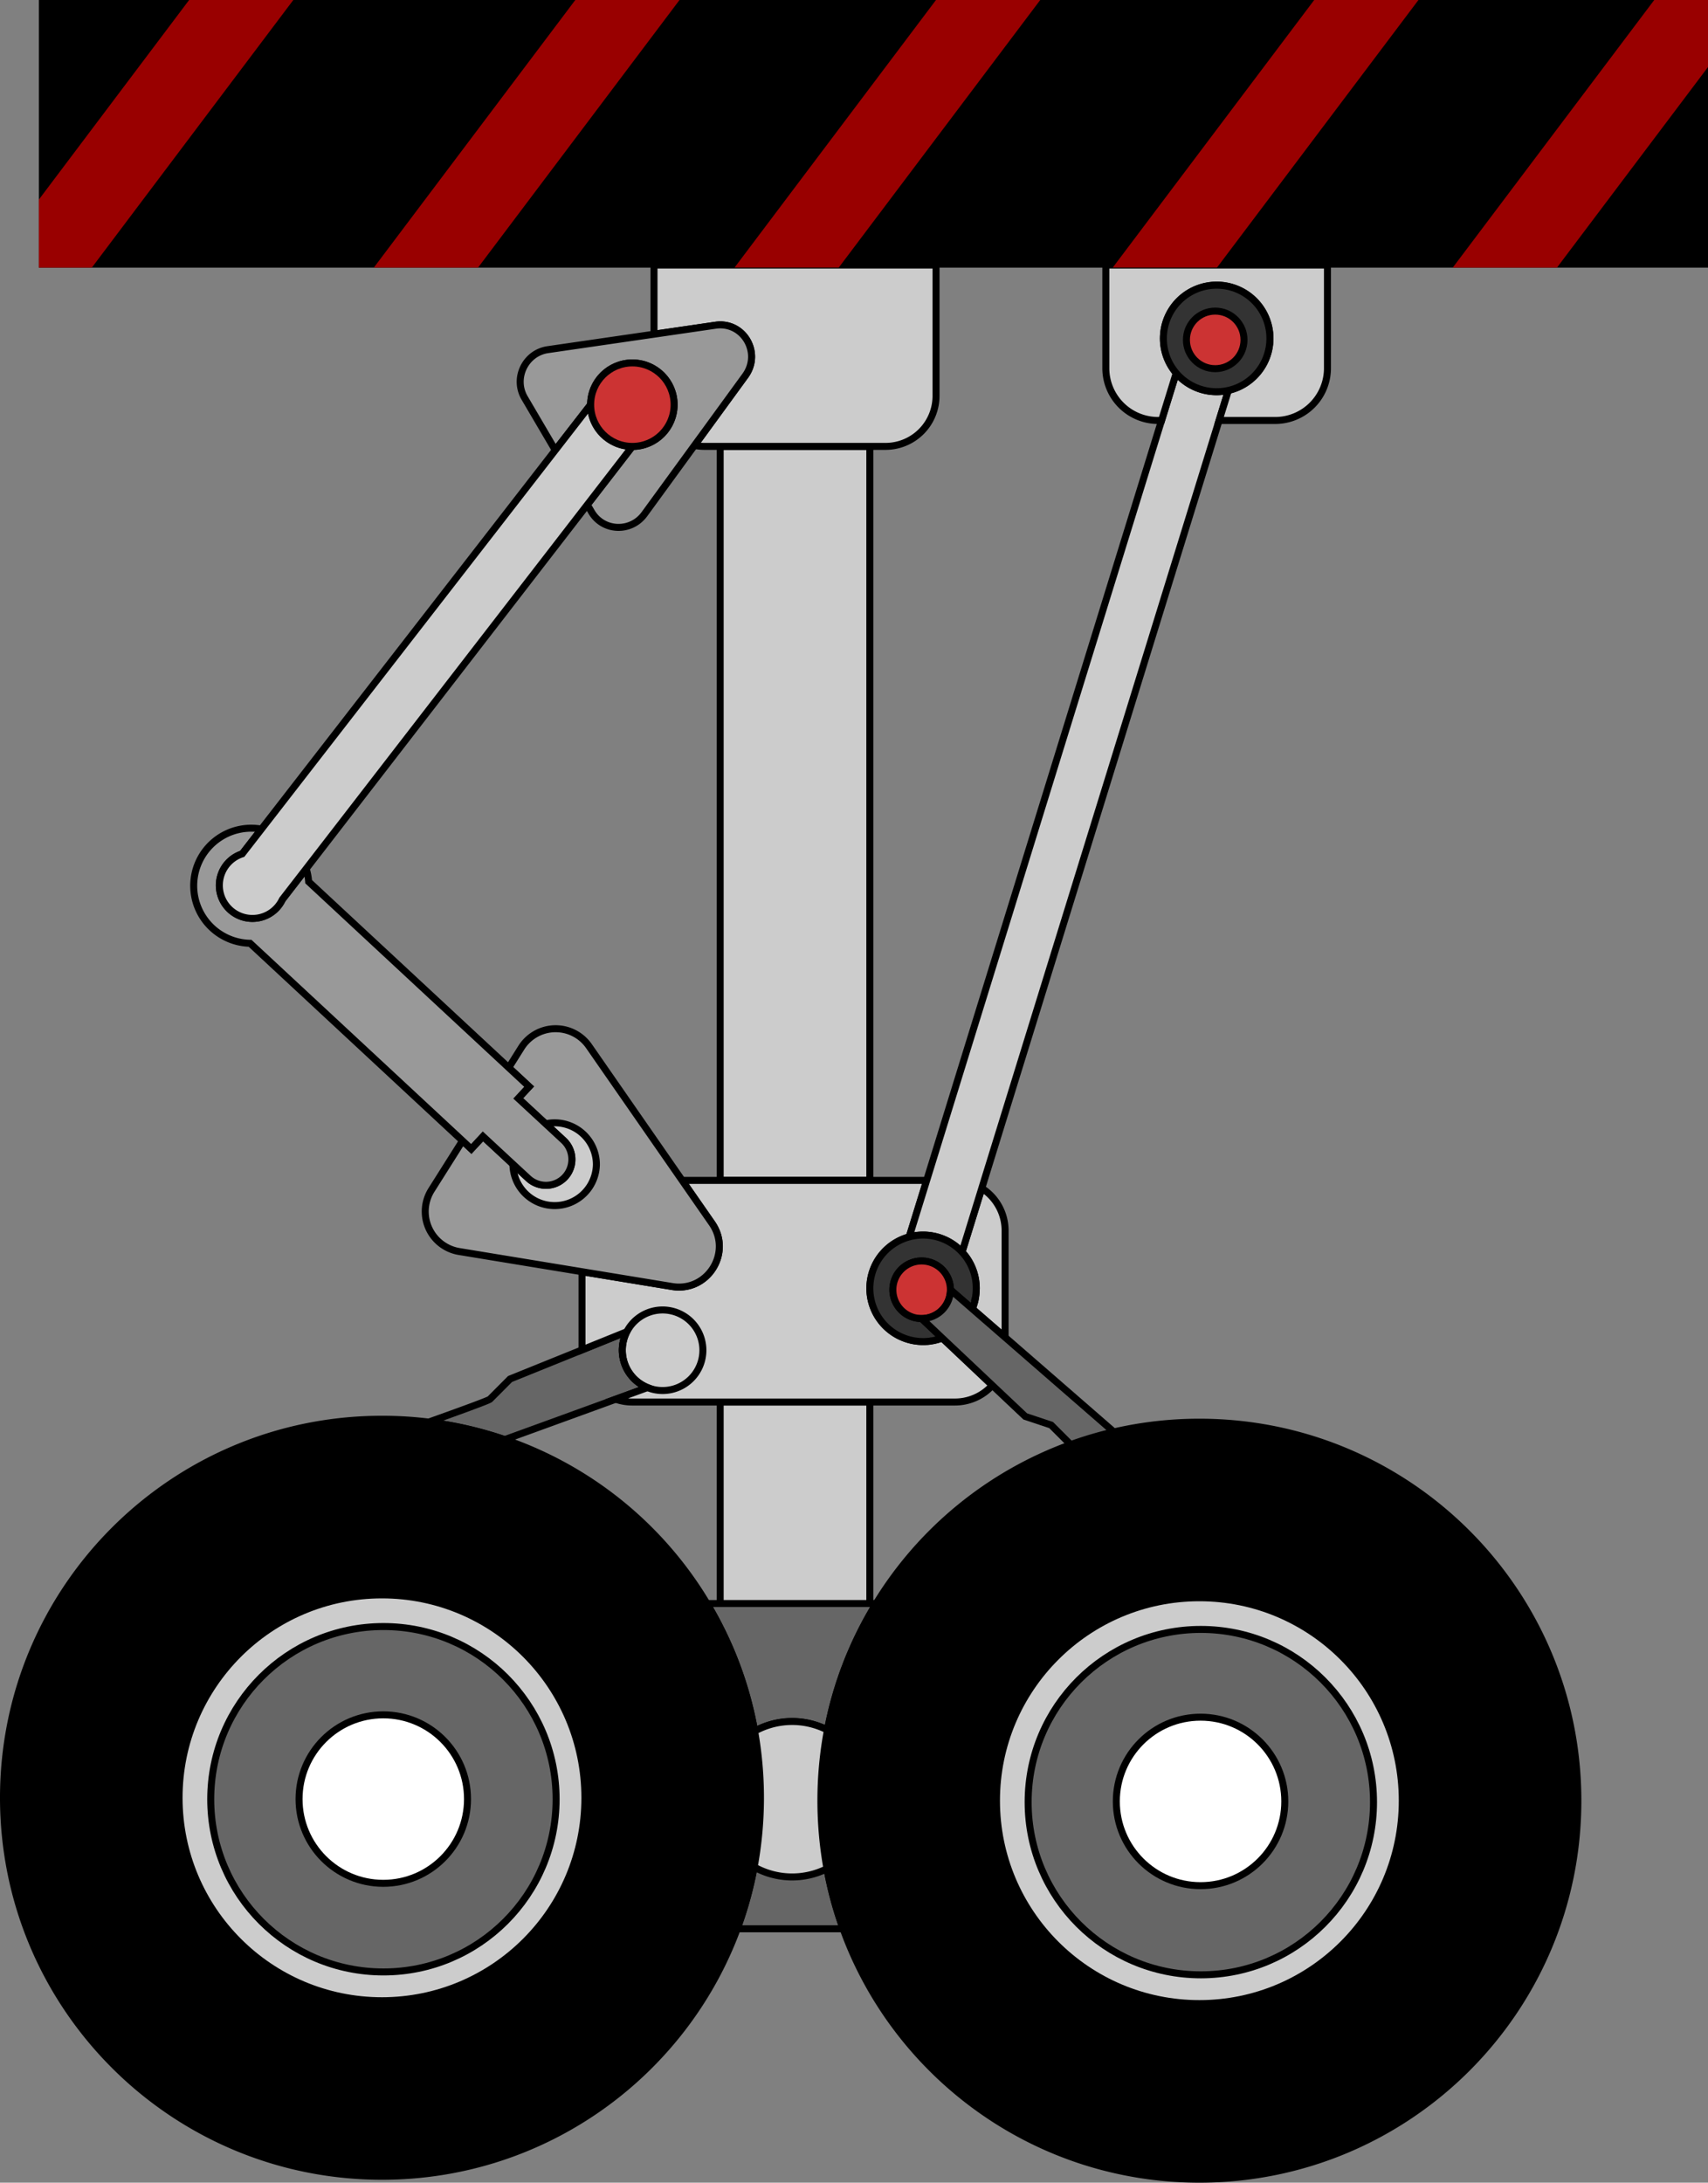 <svg id="Layer_2" data-name="Layer 2" xmlns="http://www.w3.org/2000/svg" viewBox="0 0 1465 1872.01"><rect x="0" y="0" width="1465" height="1872.01" fill="#808080" stroke="none"/><path d="M950.67,1678.73H859.82a327,327,0,0,0,14.94-169.48,66.6,66.6,0,0,1,62.48-1,329,329,0,0,0-.42,118.92A322.24,322.24,0,0,0,950.67,1678.73Z" transform="translate(-227.5 -24.5)" style="fill:#666;stroke:#000;stroke-miterlimit:10;stroke-width:6px"/><path d="M979.08,1399.76c-1,1.56-1.9,3.14-2.81,4.72s-1.8,3.11-2.69,4.67c-.77,1.33-1.51,2.66-2.25,4-1,1.83-2,3.63-2.91,5.46-1.14,2.15-2.22,4.3-3.28,6.44s-2.13,4.35-3.16,6.55c-.08.17-.15.34-.25.51-.94,2-1.85,4.05-2.74,6.1s-1.75,4-2.59,6c-1.24,2.93-2.4,5.87-3.51,8.83-.64,1.63-1.26,3.29-1.88,4.94-.09.3-.22.62-.32.91-.74,2-1.43,4.08-2.12,6.13-.94,2.71-1.8,5.45-2.64,8.19-.64,2-1.26,4.13-1.85,6.22s-1.26,4.47-1.85,6.72c0,.12-.08.27-.1.39-.6,2.27-1.16,4.57-1.71,6.87-.07.29-.14.59-.19.89q-.71,2.92-1.34,5.85c-.1.39-.17.81-.24,1.21-.52,2.29-1,4.59-1.41,6.91a66.6,66.6,0,0,0-62.48,1c-1.39-7.8-3.07-15.5-5-23.08a320.43,320.43,0,0,0-24.56-65.64c-3.53-7.09-7.36-14-11.41-20.77Z" transform="translate(-227.5 -24.5)" style="fill:#666;stroke:#000;stroke-miterlimit:10;stroke-width:6px"/><path d="M1580.88,1568.87c0,179.3-145.33,324.63-324.64,324.63-140.74,0-260.54-89.54-305.57-214.77a322.24,322.24,0,0,1-13.85-51.52,329,329,0,0,1,.42-118.92c.44-2.32.89-4.62,1.41-6.91.07-.4.14-.82.24-1.21q.63-2.93,1.34-5.85c0-.3.12-.6.19-.89.55-2.3,1.11-4.6,1.71-6.87,0-.12.07-.27.1-.39q.88-3.37,1.85-6.72c.59-2.09,1.21-4.17,1.85-6.22.84-2.74,1.7-5.48,2.64-8.19.69-2,1.41-4.1,2.12-6.13.1-.29.23-.61.32-.91.62-1.65,1.24-3.31,1.88-4.94,1.11-3,2.27-5.9,3.51-8.83.84-2,1.7-4,2.59-6s1.8-4.07,2.74-6.1c.1-.17.17-.34.25-.51,1-2.2,2.07-4.37,3.16-6.55s2.14-4.29,3.28-6.44c1-1.83,1.92-3.63,2.91-5.46.74-1.33,1.48-2.66,2.25-4,.89-1.56,1.78-3.12,2.69-4.67s1.85-3.16,2.81-4.72a325.41,325.41,0,0,1,166.81-136.27,311.53,311.53,0,0,1,37-10.91,324.92,324.92,0,0,1,73.37-8.34C1435.55,1244.24,1580.88,1389.57,1580.88,1568.87Z" transform="translate(-227.5 -24.5)" style="stroke:#000;stroke-miterlimit:10;stroke-width:6px"/><rect x="617.71" y="382.85" width="128.37" height="629.52" style="fill:#ccc;stroke:#000;stroke-miterlimit:10;stroke-width:6px"/><rect x="617.71" y="1202.46" width="128.37" height="172.81" style="fill:#ccc;stroke:#000;stroke-miterlimit:10;stroke-width:6px"/><path d="M783,1214.59l-27.41,10-95.24,34.63a323.49,323.49,0,0,0-65.3-15c26.54-9.46,51.57-18.57,52.71-19.7L665,1207.21l61.72-24.94,38.39-15.53A34.52,34.52,0,0,0,783,1214.59Z" transform="translate(-227.5 -24.5)" style="fill:#666;stroke:#000;stroke-miterlimit:10;stroke-width:6px"/><path d="M1078.65,1212.64a43,43,0,0,1-32.07,14.32H769.74a42.26,42.26,0,0,1-14.2-2.42l27.41-10a34.52,34.52,0,0,1-17.85-47.85l-38.39,15.53V1115.2L804,1127.89c30.32,5,51.72-28.94,34.2-54.17l-25.61-36.85h209.79l-15,48.48a45.67,45.67,0,0,0,11.9,89.76c1.06,0,2.1,0,3.13-.12.52,0,1,0,1.53-.12.65,0,1.26-.13,1.88-.23.45-.07.86-.12,1.31-.22a10.58,10.58,0,0,0,1.23-.22c.47-.1,1-.2,1.44-.32.69-.15,1.35-.32,2-.52s1.31-.39,2-.62,1.29-.44,1.93-.69Z" transform="translate(-227.5 -24.5)" style="fill:#ccc;stroke:#000;stroke-miterlimit:10;stroke-width:6px"/><path d="M1089.61,1079.9v91.56L1061.44,1147c.32-.77.62-1.53.89-2.3.2-.59.42-1.21.59-1.82s.42-1.43.62-2.15.27-1.19.39-1.78.2-1,.27-1.45c0-.08,0-.18,0-.25a4.9,4.9,0,0,0,.15-.92,8.09,8.09,0,0,0,.12-.86c0-.17,0-.34.08-.54.05-.4.07-.79.12-1.19,0-.56.1-1.16.13-1.73,0-.83.07-1.67.07-2.54a45.41,45.41,0,0,0-12.22-31.08l16.93-54.8A43,43,0,0,1,1089.61,1079.9Z" transform="translate(-227.5 -24.5)" style="fill:#ccc;stroke:#000;stroke-miterlimit:10;stroke-width:6px"/><path d="M1281.13,359.31l-8,25.82-203.52,658.43-16.93,54.8a45.48,45.48,0,0,0-33.45-14.59,45,45,0,0,0-11.9,1.58l15-48.48,201.45-651.74,12.57-40.71a45.58,45.58,0,0,0,44.78,14.89Z" transform="translate(-227.5 -24.5)" style="fill:#ccc;stroke:#000;stroke-miterlimit:10;stroke-width:6px"/><path d="M1366.1,251.82V340.3a44.83,44.83,0,0,1-44.83,44.83h-48.12l8-25.82a45.71,45.71,0,1,0-44.78-14.89l-12.57,40.71h-2.94A44.83,44.83,0,0,1,1176,340.3V251.82Z" transform="translate(-227.5 -24.5)" style="fill:#ccc;stroke:#000;stroke-miterlimit:10;stroke-width:6px"/><path d="M1316.73,314.77a45.68,45.68,0,1,1-45.67-45.67A45.63,45.63,0,0,1,1316.73,314.77Z" transform="translate(-227.5 -24.5)" style="fill:#333;stroke:#000;stroke-miterlimit:10;stroke-width:6px"/><circle cx="1042.32" cy="291.51" r="24.69" style="fill:#c33;stroke:#000;stroke-miterlimit:10;stroke-width:6px"/><path d="M1052.7,1098.36a45.48,45.48,0,0,0-33.45-14.59,45,45,0,0,0-11.9,1.58,45.67,45.67,0,0,0,11.9,89.76c1.06,0,2.1,0,3.13-.12.52,0,1,0,1.53-.12.65,0,1.26-.13,1.88-.23.45-.07.86-.12,1.31-.22a10.58,10.58,0,0,0,1.23-.22c.47-.1,1-.2,1.44-.32.69-.15,1.35-.32,2-.52s1.31-.39,2-.62,1.29-.44,1.93-.69L1018,1155.36a24.69,24.69,0,1,1,24.69-24.68l18.74,16.29c.32-.77.62-1.53.89-2.3.2-.59.42-1.21.59-1.82s.42-1.43.62-2.15.27-1.19.39-1.78.2-1,.27-1.45c0-.08,0-.18,0-.25a4.9,4.9,0,0,0,.15-.92,8.09,8.09,0,0,0,.12-.86c0-.17,0-.34.08-.54.05-.4.07-.79.12-1.19,0-.56.1-1.16.13-1.73,0-.83.07-1.67.07-2.54A45.41,45.41,0,0,0,1052.7,1098.36Z" transform="translate(-227.5 -24.5)" style="fill:#333;stroke:#000;stroke-miterlimit:10;stroke-width:6px"/><path d="M830.39,1182.52A34.55,34.55,0,1,1,795.83,1148,34.57,34.57,0,0,1,830.39,1182.52Z" transform="translate(-227.5 -24.5)" style="fill:none;stroke:#000;stroke-miterlimit:10;stroke-width:6px"/><path d="M808.18,1125.74" transform="translate(-227.5 -24.5)" style="fill:none;stroke:#000;stroke-miterlimit:10;stroke-width:6px"/><path d="M879.77,1566.4a323.84,323.84,0,0,1-19.95,112.33C814.12,1802.66,695,1891,555.13,1891c-179.3,0-324.63-145.34-324.63-324.64s145.33-324.63,324.63-324.63a324,324,0,0,1,278.67,158c4.05,6.77,7.88,13.68,11.41,20.77a320.43,320.43,0,0,1,24.56,65.64c1.92,7.58,3.6,15.28,5,23.08A328,328,0,0,1,879.77,1566.4Z" transform="translate(-227.5 -24.5)" style="stroke:#000;stroke-miterlimit:10;stroke-width:6px"/><path d="M1030.36,251.82V364.15a43.31,43.31,0,0,1-43.2,43.2H831.63a43.63,43.63,0,0,1-8.45-.84l7-9.56,36.56-50.16c14.34-19.7-1.61-46.83-25.48-43.35l-34.88,5.09-17.92,2.61V251.82Z" transform="translate(-227.5 -24.5)" style="fill:#ccc;stroke:#000;stroke-miterlimit:10;stroke-width:6px"/><path d="M1042.7,1130.68A24.68,24.68,0,1,1,1018,1106,24.7,24.7,0,0,1,1042.7,1130.68Z" transform="translate(-227.5 -24.5)" style="fill:#c33;stroke:#000;stroke-miterlimit:10;stroke-width:6px"/><path d="M1182.87,1252.58a311.53,311.53,0,0,0-37,10.91l-16.78-16.78-22.22-7.41-28.24-26.66-43-40.59L1018,1155.36a24.7,24.7,0,0,0,24.69-24.68l18.74,16.29,28.17,24.49Z" transform="translate(-227.5 -24.5)" style="fill:#666;stroke:#000;stroke-miterlimit:10;stroke-width:6px"/><rect x="36.33" y="3" width="1425.67" height="223.53" style="stroke:#000;stroke-miterlimit:10;stroke-width:6px"/><polygon points="1462 3 1462 56.51 1333.96 226.53 1252.07 226.53 1420.38 3 1462 3" style="fill:#900;stroke:#900;stroke-miterlimit:10;stroke-width:6px"/><polygon points="1210.64 3 1042.34 226.53 960.42 226.53 1128.72 3 1210.64 3" style="fill:#900;stroke:#900;stroke-miterlimit:10;stroke-width:6px"/><polygon points="886.23 3 717.9 226.53 636.01 226.53 804.31 3 886.23 3" style="fill:#900;stroke:#900;stroke-miterlimit:10;stroke-width:6px"/><polygon points="576.83 3 408.53 226.53 326.64 226.53 494.94 3 576.83 3" style="fill:#900;stroke:#900;stroke-miterlimit:10;stroke-width:6px"/><polygon points="245.57 3 77.27 226.53 36.33 226.53 36.33 172.17 163.71 3 245.57 3" style="fill:#900;stroke:#900;stroke-miterlimit:10;stroke-width:6px"/><path d="M804,1127.89l-77.24-12.69-105.34-17.31A34.76,34.76,0,0,1,597.62,1045l26.59-42.11,7.5,7,10-10.79,25.72,23.85,13.21,12.22a22.21,22.21,0,1,0,30.16-32.61l-15.33-14.2L672,966.53l9.38-10.07-17.5-16.27L674.67,923a34.79,34.79,0,0,1,58-1.26l79.91,115.12,25.61,36.85C855.67,1099,834.27,1132.85,804,1127.89Z" transform="translate(-227.5 -24.5)" style="fill:#999;stroke:#000;stroke-miterlimit:10;stroke-width:6px"/><path d="M866.71,346.79,830.15,397l-7,9.56-42.9,58.88c-11.63,15.94-35.5,15-45.4-1.9l-3.6-6.13,38.63-50a35.8,35.8,0,1,0-35.8-35.8L703.8,410.63l-26.32-44.81c-9.9-16.83.57-38.61,19.92-41.44l91-13.24,17.92-2.61,34.88-5.09C865.1,300,881.05,327.09,866.71,346.79Z" transform="translate(-227.5 -24.5)" style="fill:#999;stroke:#000;stroke-miterlimit:10;stroke-width:6px"/><path d="M739.05,1023.29a35.8,35.8,0,0,1-71.59,0v-.37l13.21,12.22a22.21,22.21,0,1,0,30.16-32.61l-15.33-14.2a36.68,36.68,0,0,1,7.76-.84A35.79,35.79,0,0,1,739.05,1023.29Z" transform="translate(-227.5 -24.5)" style="fill:#ccc;stroke:#000;stroke-miterlimit:10;stroke-width:6px"/><path d="M712.07,1034a22.3,22.3,0,0,1-31.4,1.19l-13.21-12.22-25.72-23.85-10,10.79-7.5-7L442,833.52a49.36,49.36,0,1,1,9.75-97.93l-16.49,21.25A28.38,28.38,0,1,0,469.67,796l20.46-26.46a49.81,49.81,0,0,1,2.1,11.15l171.6,159.48,17.5,16.27L672,966.53l23.55,21.8,15.33,14.2A22.27,22.27,0,0,1,712.07,1034Z" transform="translate(-227.5 -24.5)" style="fill:#999;stroke:#000;stroke-miterlimit:10;stroke-width:6px"/><path d="M769.91,407.35l-38.63,50L490.13,769.56,469.67,796a28.39,28.39,0,1,1-34.42-39.18l16.49-21.25,252.06-325,30.31-39.08A35.8,35.8,0,0,0,769.91,407.35Z" transform="translate(-227.5 -24.5)" style="fill:#ccc;stroke:#000;stroke-miterlimit:10;stroke-width:6px"/><circle cx="542.41" cy="347.06" r="35.8" style="fill:#c33;stroke:#000;stroke-miterlimit:10;stroke-width:6px"/><circle cx="1028.74" cy="1544.37" r="174.04" style="fill:#ccc;stroke:#000;stroke-miterlimit:10;stroke-width:6px"/><circle cx="1029.98" cy="1545.61" r="148.12" style="fill:#666;stroke:#000;stroke-miterlimit:10;stroke-width:6px"/><circle cx="327.63" cy="1541.91" r="174.04" style="fill:#ccc;stroke:#000;stroke-miterlimit:10;stroke-width:6px"/><circle cx="328.87" cy="1543.14" r="148.12" style="fill:#666;stroke:#000;stroke-miterlimit:10;stroke-width:6px"/><path d="M931.61,1568.87a328.9,328.9,0,0,0,5.21,58.34,66.57,66.57,0,0,1-62.46-1.44,328.47,328.47,0,0,0,.4-116.52,66.6,66.6,0,0,1,62.48-1A326.67,326.67,0,0,0,931.61,1568.87Z" transform="translate(-227.5 -24.5)" style="fill:#ccc;stroke:#000;stroke-miterlimit:10;stroke-width:6px"/><circle cx="1029.75" cy="1545" r="72.25" style="fill:#fff;stroke:#000;stroke-miterlimit:10;stroke-width:6px"/><circle cx="328.75" cy="1543" r="72.25" style="fill:#fff;stroke:#000;stroke-miterlimit:10;stroke-width:6px"/></svg>